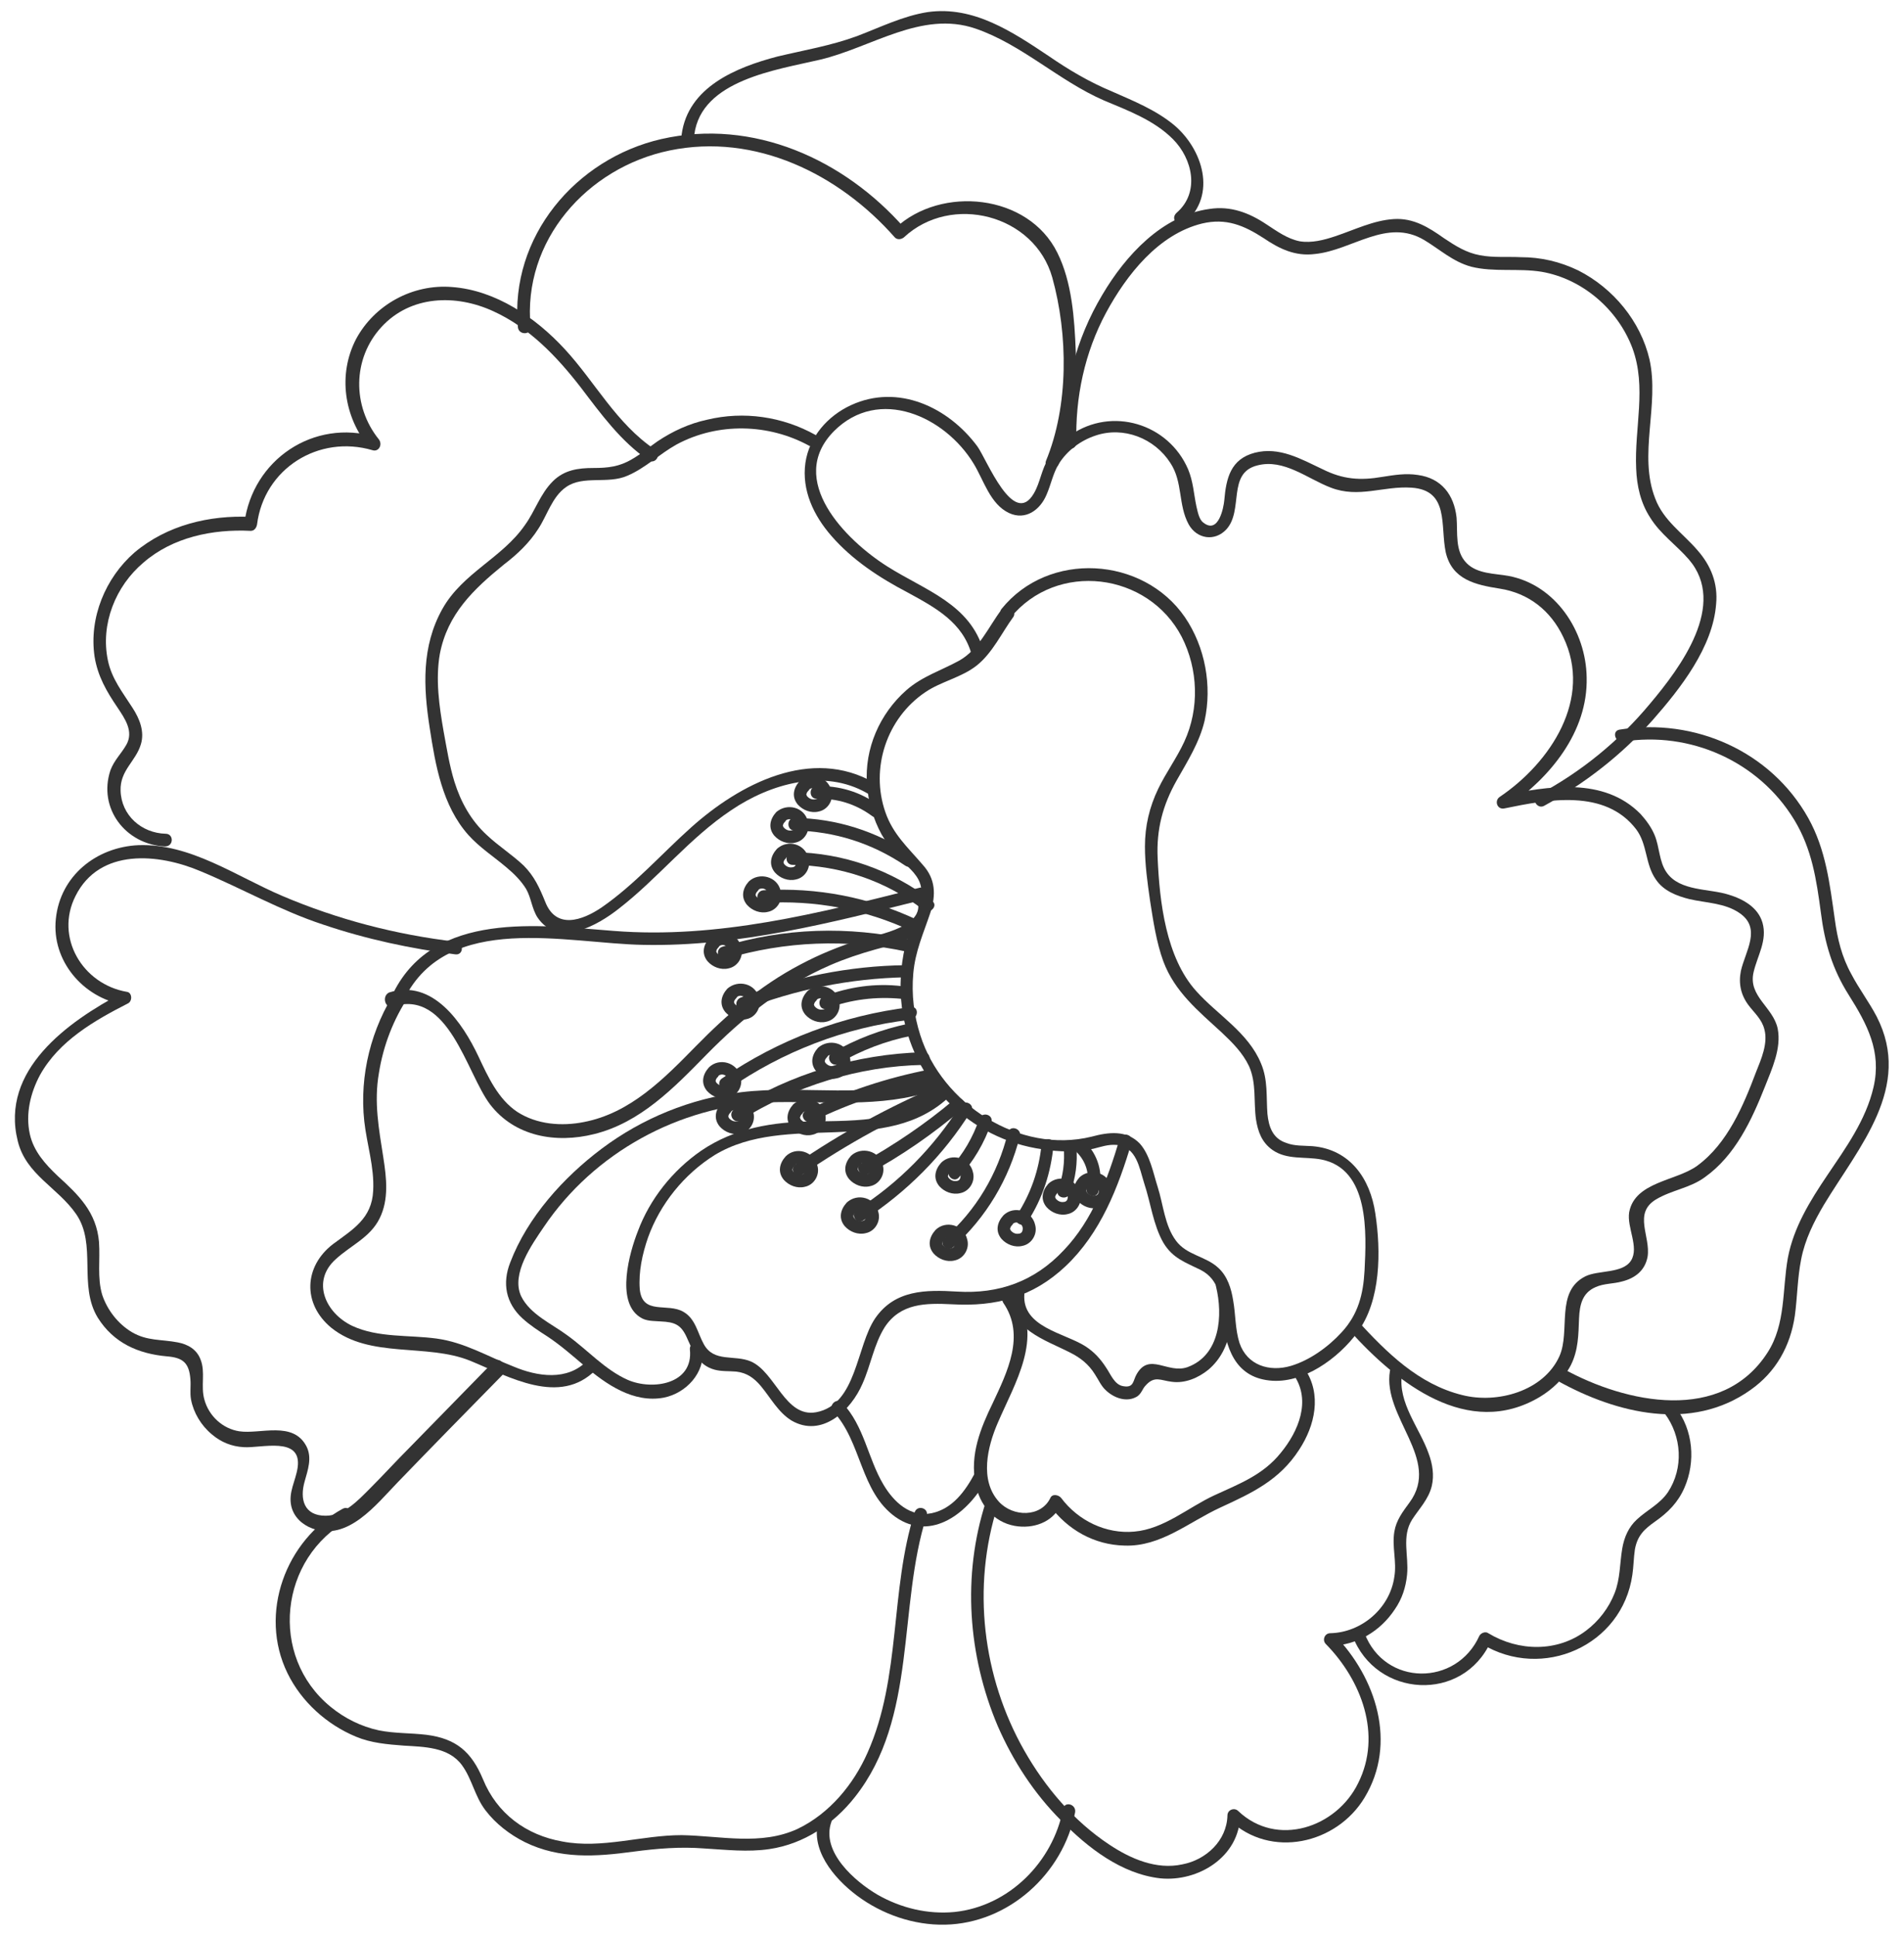 <?xml version="1.0" encoding="utf-8"?>
<!-- Generator: Adobe Illustrator 21.1.0, SVG Export Plug-In . SVG Version: 6.00 Build 0)  -->
<svg version="1.1" id="Guides" xmlns="http://www.w3.org/2000/svg" xmlns:xlink="http://www.w3.org/1999/xlink" x="0px" y="0px"
	 viewBox="0 0 300 305" style="enable-background:new 0 0 300 305;" xml:space="preserve">
<style type="text/css">
	.st0{fill:#333333;}
</style>
<g>
	<g>
		<g>
			<g>
				<g>
					<path class="st0" d="M212.7,209.6c7.4,8.2,18.6,17.1,29.9,10.4c2-1.2,3.8-2.9,4.9-5c1.2-2.4,1.2-4.8,1.3-7.4
						c0.1-2.1,0.5-4,2.6-4.9c1.3-0.6,2.8-0.5,4.2-0.9c2-0.5,3.6-1.7,4-3.9c0.5-3.2-2.3-6.8,1.3-9c2.5-1.5,5.4-1.8,7.7-3.5
						c4.8-3.4,7.4-9,9.5-14.3c1.1-2.8,2.6-6,2-9.1c-0.7-3.4-4.7-5.1-3.8-8.9c0.6-2.6,2.2-5,1.4-7.8c-0.7-2.4-3-3.7-5.3-4.4
						c-3.1-1-7.7-0.5-9.8-3.5c-1.2-1.7-1.1-4-1.9-5.9c-0.5-1.2-1.3-2.3-2.2-3.3c-5.8-5.9-14.6-4.4-21.8-2.9c0.3,0.6,0.5,1.2,0.8,1.8
						c6.7-4.6,12.7-11.8,12.5-20.4c-0.1-7.3-4.9-14.6-12.3-16c-2.2-0.4-4.9-0.3-6.6-2c-1.9-1.9-1.4-4.8-1.6-7.2
						c-0.4-3.6-2.4-6.2-6.1-6.7c-1.9-0.3-3.7,0-5.6,0.3c-3.5,0.6-6.2,0.4-9.4-1.2c-3.4-1.6-6.8-3.6-10.7-2.6c-3.8,1-4.5,4-4.8,7.5
						c-0.1,1.1-0.9,5.4-3.3,3.5c-0.7-0.5-0.9-1.8-1.1-2.6c-0.4-1.9-0.5-3.9-1.3-5.8c-3.1-7.2-12-9.9-18.5-5.4
						c-1.4,1-2.6,2.2-3.5,3.7c-1.1,1.7-1.3,3.8-2.3,5.5c-3.2,5.5-7.4-5.3-8.9-7.4c-4.6-6.2-12.5-9.9-19.9-6.5
						c-3.7,1.7-6.6,5-7.2,9.1c-0.6,4.3,1.3,8.3,4.1,11.5c3.3,3.8,7.6,6.6,12,8.9c4.4,2.4,8.7,4.7,10.1,9.8c0.4,1.2,2.3,0.7,1.9-0.5
						c-2.1-7.5-9.2-9.6-15.2-13.4c-6.5-4.1-16-13.6-8.4-21.3c7.1-7.1,17.5-2.3,22,5.1c1.6,2.6,2.6,6.4,5.6,7.8
						c2.6,1.2,4.9-0.5,5.9-2.9c0.7-1.6,1-3.3,1.9-4.8c1.3-2.1,3.4-3.7,5.8-4.5c4.4-1.5,9.3,0.4,11.8,4.3c2,3,1.2,6.6,2.9,9.7
						c1.3,2.3,4.1,2.7,5.9,0.8c2.8-3,0.1-8.9,4.9-10.1c4.2-1.1,7.9,2.1,11.6,3.5c4.4,1.7,8.3-0.3,12.7,0c6,0.4,4.5,6,5.4,10.2
						c1,4.3,4.7,5.1,8.5,5.7c4.5,0.7,8,3.4,10,7.6c4.7,9.7-2,19.8-10,25.2c-0.9,0.6-0.4,2.1,0.8,1.8c6.8-1.4,15.8-3.1,20.7,3.3
						c1.8,2.4,1.4,5.5,3.1,7.9c1.2,1.8,3.3,2.6,5.3,3.1c2.6,0.6,5.6,0.6,7.9,2.2c3.5,2.4,0.9,6,0.2,9.1c-0.4,2,0,3.8,1.2,5.4
						c0.9,1.2,2.1,2.2,2.5,3.8c0.6,2.2-0.5,4.7-1.3,6.7c-2,5.3-4.5,11.3-9.3,14.8c-3.3,2.4-9.8,2.5-10.7,7.3
						c-0.4,2.4,1.6,5.5,0.3,7.6c-1.3,2.1-5.2,1.5-7.2,2.5c-4.8,2.4-2.3,8.6-4.1,12.6c-2.5,5.5-9.8,7.5-15.3,6.1
						c-6.9-1.7-11.9-6.7-16.5-11.7C213.3,207.2,211.9,208.6,212.7,209.6L212.7,209.6z"/>
				</g>
			</g>
			<g>
				<g>
					<path class="st0" d="M157.8,96c-2.1,2.8-3.5,6.2-6.6,8c-2.9,1.6-5.9,2.5-8.4,4.7c-4.2,3.7-6.6,9.2-6.2,14.8
						c0.2,2.8,1,5.5,2.3,7.9c0.7,1.2,1.5,2.3,2.4,3.4c1.1,1.2,2.6,2.2,3.4,3.7c1.7,3.2-1.4,7.5-2.1,10.6c-0.7,3.1-0.9,6.3-0.5,9.5
						c1.5,11.6,10.6,20.8,22.2,22.4c2.6,0.4,5.4,0.5,8-0.1c1.2-0.3,2.3-0.7,3.6-0.6c3.2,0.3,3.6,3.6,4.4,6.1c1,3,1.4,6.5,3,9.3
						c1.5,2.5,3.5,3.1,5.9,4.3c2.9,1.5,3.2,4.5,3.4,7.4c0.5,4.7,1.9,9.4,7.4,10c5.3,0.6,10.9-3.5,13.9-7.6c3.7-5,3.7-12.8,2.8-18.7
						c-0.8-5.5-4-10.1-9.9-10.6c-1.4-0.1-2.8,0-4.1-0.5c-2.2-0.7-2.8-2.6-3-4.6c-0.2-2.7,0.1-5.3-1-7.9c-2-4.9-6.9-7.7-10.2-11.4
						c-4.8-5.3-5.8-14.1-6.1-21c-0.2-4.5,0.8-8.3,3-12.2c1.7-3,3.6-6,4.4-9.4c1.2-5.5,0.1-11.6-3.1-16.3
						c-6.6-9.6-21.5-10.5-28.9-1.3c-0.8,1,0.6,2.4,1.4,1.4c7.3-9,21.7-7.2,27,3c2.6,5.1,2.8,11.3,0.4,16.5c-1.2,2.6-2.9,4.9-4.1,7.4
						c-1.4,2.9-2.1,5.9-2.1,9.1c0,2.9,0.4,5.7,0.8,8.5c0.5,3.2,1,6.6,2.1,9.6c1.8,4.8,5.5,7.8,9.2,11.2c1.7,1.6,3.3,3.2,4.3,5.3
						c1.2,2.7,0.7,5.6,1.1,8.4c0.3,1.9,0.9,3.6,2.6,4.8c2.3,1.6,5.1,1,7.7,1.5c7.6,1.5,7.1,11.6,6.8,17.5c-0.2,3.7-1,6.9-3.6,9.7
						c-2.1,2.3-5,4.4-8,5.3c-3.4,1-6.9-0.1-8.1-3.6c-0.7-2.2-0.6-4.5-1-6.7c-0.3-1.9-0.9-3.8-2.3-5.1c-2-1.9-5-2-6.7-4.3
						c-1.8-2.4-2-5.7-2.9-8.5c-0.7-2.2-1.2-5-2.8-6.8c-2.1-2.2-5-1.8-7.6-1.1c-11.4,2.8-23.6-5.2-27-16c-1-3.1-1.4-6.4-1.1-9.7
						c0.3-3.5,1.6-6.3,2.7-9.6c0.9-2.8,0.8-5.3-1.2-7.5c-2.3-2.7-4.7-4.8-5.9-8.3c-2.4-6.9,0.2-14.8,6.3-18.9
						c2.5-1.7,5.7-2.3,8.1-4.2c2.5-2,3.9-5.1,5.8-7.7C160.3,96,158.5,95,157.8,96z"/>
				</g>
			</g>
			<g>
				<g>
					<path class="st0" d="M137.8,123.3c-10-5.8-21.3,0.2-28.9,7c-4.7,4.2-8.9,9-14.1,12.6c-3.1,2.1-7.2,3.5-8.9-0.9
						c-0.9-2.2-1.7-4-3.4-5.7c-1.8-1.7-4-3.1-5.8-4.8c-2.5-2.3-4.1-5.2-5.1-8.4c-0.8-2.6-1.2-5.2-1.7-7.9c-0.7-4-1.3-8.2-0.6-12.2
						c1.2-6.3,5.3-10.2,10.1-14.1c2.1-1.6,4-3.4,5.4-5.6c1.4-2.1,2.2-5.1,4.4-6.6c2.7-1.9,6.6-0.4,9.7-1.8c2.8-1.2,5-3.4,7.7-4.9
						c6.5-3.5,14.5-3.3,20.9,0.2c1.1,0.6,2.1-1.1,1-1.7c-5.2-2.9-11.3-3.8-17.1-2.4c-2.8,0.6-5.4,1.8-7.8,3.4c-1.3,0.9-2.6,2-4,2.8
						c-2,1.2-3.8,1.4-6.1,1.4c-2.4,0-4.6,0.3-6.4,2.1c-2,2-2.8,4.7-4.4,6.9c-3.6,5.2-9.8,7.5-13,13.2c-3.3,5.9-3,12.3-2,18.7
						c0.9,5.9,2,12.3,6.1,16.9c1.8,2,4,3.4,6,5.1c1.2,1,2.3,2.1,3.1,3.4c0.8,1.4,0.9,3.1,1.8,4.5c3.3,4.8,9.5,1.2,12.8-1.4
						c6.2-4.8,11.1-11.1,17.7-15.5c6.2-4.2,14.6-6.6,21.4-2.7C137.9,125.7,138.9,124,137.8,123.3L137.8,123.3z"/>
				</g>
			</g>
			<g>
				<g>
					<path class="st0" d="M148.4,171.5c-5.5,5.2-13.4,5-20.4,5.1c-6.2,0.1-12.2,1-17.5,4.6c-4.5,3.1-8.1,7.6-10,12.7
						c-1.3,3.3-3.5,11,0.3,13.5c1,0.7,2.1,0.6,3.3,0.7c2.2,0.1,3.2,0.5,4.1,2.5c1,2.2,1.8,4.4,4.4,5.1c1.1,0.3,2.3,0.2,3.4,0.3
						c1.7,0.2,2.8,1,3.9,2.3c1.5,1.8,2.7,4.1,4.8,5.4c4.8,2.8,9.4-1.6,11.2-5.8c1.3-2.9,1.8-6.2,3.5-8.9c2.5-3.8,6.5-3.8,10.6-3.6
						c6.9,0.4,12.7-1.1,17.9-6c5.5-5.2,8.3-12.4,10.4-19.5c0.4-1.2-1.6-1.8-1.9-0.5c-1.9,6.3-4.2,12.7-8.8,17.5
						c-4.6,4.9-10.2,6.9-16.8,6.5c-4.9-0.3-9.8-0.3-12.9,4.2c-3,4.4-2.9,13.6-9.3,14.8c-4.9,0.9-6.4-6.3-10.3-8
						c-2.6-1.1-5.8,0.2-7.4-2.7c-1-1.8-1.3-4-3.2-5.1c-2.5-1.5-6.5,0.6-6.9-3.6c-0.2-2.7,0.4-5.5,1.3-8.1c1.9-5.3,5.7-10,10.5-13
						c11.4-6.9,27,0.4,37.1-9.3C150.8,172,149.4,170.6,148.4,171.5L148.4,171.5z"/>
				</g>
			</g>
			<g>
				<g>
					<path class="st0" d="M159.3,203.8c-0.4,5.5,5.4,7.2,9.3,9.2c1.6,0.8,2.9,1.8,3.9,3.4c0.6,0.9,1,1.9,1.8,2.6
						c1.3,1.2,3.3,1.9,4.9,0.9c0.7-0.5,0.8-1.2,1.3-1.7c1.4-1.6,2.4-0.8,4.1-0.6c2.1,0.3,4.2-0.6,5.8-1.9c3.9-3.3,4.2-8.9,3.1-13.6
						c-0.3-1.2-2.2-0.7-1.9,0.5c1.1,4.5,0.7,10.8-4.5,12.7c-3.1,1.1-6-2.4-8,1.1c-0.6,1-0.4,2.2-2.1,1.9c-1.4-0.2-2-1.9-2.7-2.9
						c-0.9-1.4-1.9-2.5-3.3-3.4c-3.3-2.1-10-3-9.6-8.2C161.4,202.5,159.4,202.5,159.3,203.8L159.3,203.8z"/>
				</g>
			</g>
			<g>
				<g>
					<path class="st0" d="M158.1,205.2c3.5,5.1,0.6,10.9-1.7,15.8c-1.9,3.9-3.6,8.1-2.7,12.6c0.6,3.3,2.8,6.1,6.2,6.7
						c2.8,0.5,5.9-0.5,7.2-3.2c-0.6,0-1.2,0-1.7,0c2.8,3.8,7,6.2,11.8,6.3c5.7,0.2,10.1-3.7,15.1-6c5-2.3,9.3-4.3,12.4-9.1
						c2.5-3.8,3.6-8.7,0.9-12.7c-0.7-1.1-2.4-0.1-1.7,1c2.7,4,0.7,8.8-2.1,12.2c-2.8,3.5-6.6,4.9-10.5,6.7
						c-4.1,1.9-7.9,5.3-12.6,5.7c-4.4,0.4-8.8-1.7-11.5-5.3c-0.4-0.5-1.4-0.7-1.7,0c-1.5,3.1-5.9,3-8.1,0.6
						c-3.1-3.4-1.8-8.7-0.2-12.4c2.7-6.3,7.3-13.5,2.8-20.1C159.1,203.2,157.4,204.2,158.1,205.2L158.1,205.2z"/>
				</g>
			</g>
			<g>
				<g>
					<path class="st0" d="M153.6,232c-1.5,2.8-3.5,5.6-6.8,6.3c-3.4,0.7-6-1.8-7.6-4.5c-2.5-4.2-3-9.2-6.5-12.9
						c-0.9-0.9-2.3,0.5-1.4,1.4c4.5,4.8,4.2,12.6,9.8,16.6c5.7,4,11.6-0.8,14.3-5.9C156,231.9,154.2,230.9,153.6,232L153.6,232z"/>
				</g>
			</g>
			<g>
				<g>
					<path class="st0" d="M108.7,212.5c0.6,5.5-5.9,6.5-9.8,4.8c-3.6-1.6-6.3-4.7-9.5-7c-2.4-1.8-5.9-3.3-7.3-6.2
						c-1.6-3.5,1.7-8.1,3.6-10.9c7.9-11.7,21.3-19,35.3-19.6c8.8-0.3,17.7,1,26.2-1.9c1.2-0.4,0.7-2.4-0.5-1.9
						c-9.7,3.4-19.9,1-29.9,2.2c-8,1-15.6,4.1-22,8.9c-6,4.5-11.7,10.8-14.4,17.9c-1.3,3.3-0.7,6.4,1.9,8.8c1.2,1.1,2.6,2,4,2.9
						c2.1,1.4,3.9,3,5.8,4.6c3.4,2.9,7.7,5.9,12.5,5c3.5-0.7,6.5-3.9,6.1-7.6C110.6,211.2,108.6,211.2,108.7,212.5L108.7,212.5z"/>
				</g>
			</g>
			<g>
				<g>
					<path class="st0" d="M61.9,158.5c8.8-2.8,11.6,10.5,15.3,15.4c3.9,5.1,10.4,6.2,16.4,4.7c7.3-1.8,12.6-7.3,17.7-12.5
						c5.7-5.8,11.9-10.8,19.5-14.1c2.3-1,4.7-1.8,7.2-2.5c1.8-0.5,3.7-0.9,5.3-1.8c2.6-1.5,4.1-4.5,2.7-7.4
						c-0.2-0.4-0.7-0.6-1.1-0.5c-15.8,4-31.8,8.1-48.2,6.8c-11.8-0.9-28.2-3.2-34.7,9.7c-0.6,1.1,1.2,2.2,1.7,1
						c6.9-13.8,25.6-8.7,37.7-8.5c15,0.3,29.6-3.5,44-7.1c-0.4-0.2-0.8-0.3-1.1-0.5c2.3,4.7-6,6-8.8,6.8c-3.2,1-6.4,2.3-9.4,3.9
						c-6.3,3.3-11.5,7.8-16.5,12.9c-5,5.1-10.3,10.5-17.6,11.9c-3.5,0.7-7.4,0.4-10.5-1.6c-3-2-4.6-5.5-6.1-8.7
						c-2.5-5.3-7.2-12.3-14.1-10.1C60.1,156.9,60.7,158.9,61.9,158.5L61.9,158.5z"/>
				</g>
			</g>
			<g>
				<g>
					<path class="st0" d="M62.5,155.8c-4,6.1-5.9,13.5-5.1,20.8c0.4,3.6,1.6,7.2,1.4,10.9c-0.2,4.4-3.2,6.1-6.3,8.4
						c-4.6,3.5-4.9,9.4-0.3,13.2c6.1,4.9,15,2.4,21.9,5.2c6.1,2.5,14.1,7.2,19.8,1.4c0.9-0.9-0.5-2.3-1.4-1.4
						c-3.1,3.2-7.8,2.5-11.6,0.9c-4.1-1.6-7.7-3.8-12.1-4.4c-4.4-0.6-9.2-0.1-13.3-2c-4.2-2-6.5-7-2.6-10.5c2.4-2.2,5.4-3.4,6.9-6.4
						c1.5-3,1.1-6.4,0.6-9.6c-0.7-4.5-1.5-8.7-0.7-13.3c0.7-4.4,2.3-8.5,4.7-12.1C64.9,155.7,63.2,154.7,62.5,155.8L62.5,155.8z"/>
				</g>
			</g>
			<g>
				<g>
					<path class="st0" d="M77.7,214.5c-4.4,4.5-8.8,9-13.2,13.5c-2.1,2.1-4.1,4.3-6.2,6.4c-1.9,1.9-4.1,4.3-7,4.3
						c-3.4,0-4.1-2.6-3.3-5.4c0.5-1.8,1.2-3.7,0.3-5.5c-2.1-4.1-7.3-1.9-10.6-2.4c-2.6-0.4-4.8-2.4-5.5-5c-0.6-2.1,0.2-4.3-0.6-6.3
						c-0.6-1.6-2-2.4-3.6-2.7c-2.6-0.5-4.8-0.2-7.2-1.6c-2.2-1.3-3.9-3.5-4.7-5.9c-0.8-2.7-0.3-5.5-0.5-8.3
						c-0.4-4.7-3.2-7.4-6.5-10.4c-2-1.9-3.8-3.9-4.4-6.6c-0.7-3.2,0.1-6.5,1.6-9.3c3-5.4,8.6-8.6,13.9-11.3c0.7-0.4,0.6-1.7-0.2-1.8
						c-7-1.2-11.4-8.6-8.1-15.1c3.8-7.6,13.1-6.7,19.7-3.9c6.5,2.7,12.6,6.2,19.3,8.4c6.8,2.3,13.8,3.8,20.9,4.7
						c1.3,0.1,1.3-1.9,0-2c-9.4-1.1-18.6-3.5-27.3-7.2c-7.3-3.1-14.5-8.3-22.7-8c-6.6,0.3-12.3,4.8-13,11.6
						c-0.7,6.6,4.3,12.4,10.6,13.5c-0.1-0.6-0.2-1.2-0.2-1.8c-8.5,4.5-19.2,12.1-16.4,23.3c1.3,5.3,6.3,7.3,9.2,11.5
						c3.3,4.8,0.3,11.2,3.4,16.3c2.5,4,6.4,5.7,10.9,6.1c2.5,0.2,3.5,1,3.7,3.6c0.1,1.1-0.1,2.1,0.1,3.2c0.4,2.1,1.6,4.1,3.3,5.5
						c1.4,1.2,3.1,1.9,5,2c2.7,0.2,9.2-1.8,8.5,3.2c-0.3,2.1-1.5,3.9-1,6.1c0.4,1.7,1.7,2.9,3.3,3.5c5.6,2.1,10.1-3.8,13.5-7.3
						c5.5-5.7,11.1-11.4,16.6-17C80,214.9,78.6,213.5,77.7,214.5L77.7,214.5z"/>
				</g>
			</g>
			<g>
				<g>
					<path class="st0" d="M26.1,131.3c-3.8-0.1-7-2.9-7.1-6.8c-0.1-3.2,2.4-4.6,3.2-7.3c0.6-2-0.2-4-1.3-5.7
						c-1.6-2.5-3.3-4.6-3.9-7.5c-1.2-5.7,1.2-11.7,5.6-15.4c4.6-4,10.9-5.3,16.9-5c0.6,0,0.9-0.5,1-1c1.1-8.8,9.7-14.2,18.2-11.7
						c1,0.3,1.6-0.9,1-1.7c-4.2-5.2-4.2-12.7,0.4-17.7c4.6-5,11.7-5.2,17.6-2.5c5.7,2.6,10,7.1,13.8,12c3.2,4.2,6.3,8.5,10.7,11.5
						c1.1,0.7,2.1-1,1-1.7C97.1,66.7,93.8,60.2,89,55c-4.6-5-10.9-9.3-17.8-9.8C65,44.7,59,48,56.1,53.4c-2.9,5.6-1.9,12.3,2.1,17.1
						c0.3-0.6,0.6-1.1,1-1.7c-9.8-2.9-19.4,3.6-20.7,13.6c0.3-0.3,0.7-0.7,1-1C33,81.1,26.3,82.7,21.2,87c-4.6,4-7.2,10.3-6.3,16.4
						c0.5,3.1,1.9,5.5,3.6,8c1.2,1.8,2.6,3.8,1.4,5.9c-0.8,1.4-1.9,2.4-2.5,4c-2,6,2.4,11.7,8.6,12
						C27.4,133.3,27.4,131.3,26.1,131.3L26.1,131.3z"/>
				</g>
			</g>
			<g>
				<g>
					<path class="st0" d="M166.8,73.1c2.3-5.6,2.9-11.8,2.7-17.8c-0.2-5.1-0.6-10.9-2.9-15.5c-4.6-9.3-18.3-10.6-25.5-3.9
						c0.5,0,0.9,0,1.4,0c-9.5-10.8-23.8-17.3-38.3-14C90.7,25,80.3,37.3,81.6,51.5c0.1,1.3,2.1,1.3,2,0
						c-1.3-13.6,8.9-25.1,21.9-27.8c13.5-2.8,26.7,3.7,35.5,13.7c0.4,0.4,1,0.3,1.4,0c7.5-7,20.6-3.6,23.4,6.3
						c2.5,9,2.6,20.2-1,28.9C164.4,73.8,166.3,74.3,166.8,73.1L166.8,73.1z"/>
				</g>
			</g>
			<g>
				<g>
					<path class="st0" d="M169.6,69.7c-0.2-7.1,1.3-14.2,4.7-20.5c3.2-5.9,8.2-12.3,15.1-14c3.8-0.9,6.6,0.3,9.7,2.3
						c2.5,1.7,5,2.9,8.1,2.5c5.9-0.6,11.3-5.7,17.2-2.2c2.5,1.5,4.5,3.4,7.4,4.2c3.6,0.9,7.4,0.2,11.1,0.8c6.4,1.1,12,5.9,14.3,12
						c2.3,6.2,0.3,12.6,0.6,19c0.1,2.7,0.7,5.4,2.2,7.7c1.6,2.6,4.1,4.3,6.1,6.6c6.1,7.1-1.3,17-6.1,22.7
						c-4.9,5.9-10.9,10.8-17.7,14.4c-1.1,0.6-0.1,2.3,1,1.7c6.4-3.5,12.2-8,17.1-13.5c4.4-5,9.5-11.5,10-18.3c0.3-3.2-0.8-6-2.9-8.4
						c-2.3-2.7-5.4-4.7-6.7-8.2c-2.7-6.9,0.7-14.7-0.9-21.9c-1.4-6-5.7-11.2-11.2-14c-2.9-1.4-5.9-2.1-9.1-2.1
						c-2.1-0.1-4.3,0.1-6.4-0.3c-2.2-0.4-3.9-1.5-5.7-2.7c-2.4-1.7-4.8-3.2-7.9-3c-3.2,0.2-6.2,1.7-9.2,2.7
						c-1.8,0.6-3.7,1.1-5.6,0.8c-2-0.4-3.6-1.6-5.3-2.7c-2.7-1.8-5.6-2.9-8.9-2.4c-7.5,1-13.3,7.4-16.9,13.5c-4.2,7-6.3,15.1-6,23.3
						C167.6,71,169.6,71,169.6,69.7L169.6,69.7z"/>
				</g>
			</g>
			<g>
				<g>
					<path class="st0" d="M186.7,35.1c5.1-4.4,2.8-11.6-1.7-15.4c-2.9-2.4-6.4-3.8-9.8-5.3c-3.6-1.5-6.8-3.4-10-5.6
						c-5.7-3.8-11.8-7.9-19-6.9c-3.9,0.6-7.5,2.4-11.2,3.8c-4.1,1.5-8.3,2.2-12.5,3.2c-6.5,1.7-14.1,4.8-15.1,12.3
						c-0.2,1.3,1.8,1.3,2,0c1.1-8.6,13-10.2,19.8-11.8c8.1-1.9,16-7.8,24.5-4.9c7.3,2.5,13.1,8.2,20.2,11.3
						c3.8,1.6,7.9,3.1,10.9,6.1c3.1,3.1,4.3,8.4,0.6,11.6C184.3,34.5,185.7,35.9,186.7,35.1L186.7,35.1z"/>
				</g>
			</g>
			<g>
				<g>
					<path class="st0" d="M245.5,217.5c9.2,5.1,21,8,30.3,1.4c4-2.8,6.3-6.9,7-11.7c0.4-2.9,0.4-5.9,1-8.9c0.6-3.1,2-5.9,3.6-8.6
						c5.5-9.1,14-18.5,8.3-29.6c-1.2-2.3-2.8-4.4-4-6.7c-1.5-2.7-2.2-5.6-2.6-8.6c-0.8-5.6-1.4-11-4.2-16
						c-5.9-10.5-17.9-15.8-29.7-13.9c-1.3,0.2-0.7,2.1,0.5,1.9c10.6-1.7,21.4,3.1,27,12.3c2.8,4.6,3.5,9.4,4.2,14.6
						c0.6,4.8,1.8,8.9,4.4,13c2.9,4.6,5.2,8.9,3.9,14.5c-1.2,5.2-4.4,9.6-7.3,13.9c-2.7,4-5.3,8.2-6.2,13c-0.9,5-0.3,10.4-3.2,14.9
						c-7.2,11.2-22.3,8-32.1,2.6C245.4,215.1,244.4,216.9,245.5,217.5L245.5,217.5z"/>
				</g>
			</g>
			<g>
				<g>
					<path class="st0" d="M155.3,236.6c-3.7,11.5-2.8,24.1,1.9,35.2c2.4,5.5,5.7,10.6,10,14.9c4.2,4.3,9.5,8.4,15.6,9.1
						c6,0.6,12.5-3.4,12.6-9.9c-0.6,0.2-1.1,0.5-1.7,0.7c6.5,6.2,16.9,3.8,21.3-3.5c5.2-8.6,1.8-18.9-4.7-25.6
						c-0.2,0.6-0.5,1.1-0.7,1.7c4.2-0.1,7.9-2.3,10.2-5.8c1.1-1.6,1.7-3.4,1.9-5.4c0.3-3-0.9-6,0.8-8.7c1.1-1.7,2.6-3.2,3.1-5.3
						c0.4-1.7,0.1-3.5-0.5-5.1c-1.4-4-4.9-8-4.2-12.5c0.2-1.3-1.7-1.8-1.9-0.5c-1.2,7.3,8.1,13.9,3.1,20.7c-1.1,1.5-2.1,2.8-2.4,4.6
						c-0.4,2.4,0.4,4.7,0,7.1c-0.7,5-5.2,8.8-10.1,8.9c-0.9,0-1.3,1.1-0.7,1.7c5.6,5.7,8.9,14.3,5.1,21.9c-3.4,7-12.8,10.2-18.9,4.4
						c-0.6-0.6-1.7-0.2-1.7,0.7c-0.1,4-3.4,7-7.1,7.7c-4.1,0.9-8.2-0.9-11.5-3.1c-5.6-3.7-10.1-9-13.4-14.8
						c-6.6-11.6-8.3-25.8-4.2-38.6C157.6,235.9,155.7,235.4,155.3,236.6L155.3,236.6z"/>
				</g>
			</g>
			<g>
				<g>
					<path class="st0" d="M213.1,257.6c3.7,9.8,17.4,10.6,21.8,0.9c-0.5,0.1-0.9,0.2-1.4,0.4c9.5,5.8,22.1,0.3,23.7-10.9
						c0.2-1.3,0.2-2.7,0.4-4c0.4-2.2,1.5-3.2,3.2-4.4c2-1.4,3.6-3,4.6-5.3c1.8-4.1,1.4-9.1-1.4-12.7c-0.8-1-2.5,0-1.7,1
						c2.7,3.6,3,8.6,0.5,12.4c-1.3,1.9-3.3,2.8-4.9,4.3c-1.3,1.2-2,2.8-2.3,4.6c-0.4,2.4-0.3,4.7-1.2,7c-0.9,2.3-2.5,4.4-4.5,5.9
						c-4.5,3.4-10.6,3.3-15.4,0.4c-0.4-0.3-1.1-0.1-1.4,0.4c-3.6,8-14.9,8-18.1-0.4C214.6,255.9,212.6,256.4,213.1,257.6
						L213.1,257.6z"/>
				</g>
			</g>
			<g>
				<g>
					<path class="st0" d="M54,237.6c-9,4.9-13.3,16.5-8.7,25.9c2.2,4.5,6.2,8.1,10.8,10c2.4,1,4.9,1.2,7.5,1.4
						c3.2,0.2,7.1,0.2,9.2,3.1c1.6,2.2,2,4.9,3.7,7.1c1.6,2.1,3.8,3.8,6.2,5c5.5,2.7,11.2,2.3,17.1,1.5c3.8-0.5,7.4-0.8,11.2-0.5
						c3.4,0.2,6.8,0.6,10.2,0.1c5.5-0.8,10.2-4,13.5-8.2c9.9-12.5,6.7-29.9,11.3-44.3c0.4-1.2-1.5-1.8-1.9-0.5
						c-3.9,12.3-2.1,25.9-7.4,37.8c-2.2,5-6,9.6-11,12c-5.8,2.7-12.2,1.1-18.3,1c-6.3,0-12.6,2.2-18.8,1c-5.7-1-10.3-4.4-12.5-9.8
						c-1.8-4.3-4.2-6.4-8.9-7c-2.5-0.3-5-0.2-7.5-0.7c-2.8-0.6-5.4-1.9-7.6-3.7c-9.8-8-8.1-23.5,2.9-29.5
						C56.1,238.7,55.1,237,54,237.6L54,237.6z"/>
				</g>
			</g>
			<g>
				<g>
					<path class="st0" d="M129.1,286.3c-1.7,4.8,2.3,9.5,5.9,12.2c4,3,9,4.7,13.9,4.6c10-0.2,18.6-8,20.5-17.7
						c0.2-1.3-1.7-1.8-1.9-0.5c-1.6,8.3-8.5,15.3-17.1,16.2c-4.2,0.4-8.4-0.6-12.1-2.7c-3.6-2.1-9-6.8-7.3-11.5
						C131.5,285.6,129.5,285.1,129.1,286.3L129.1,286.3z"/>
				</g>
			</g>
		</g>
		<g>
			<g>
				<g>
					<path class="st0" d="M164.1,180.3c-0.4,4-1.7,7.7-3.9,11.1c-0.7,1.1,1,2.1,1.7,1c2.4-3.7,3.7-7.8,4.1-12.1
						C166.2,179.1,164.2,179.1,164.1,180.3L164.1,180.3z"/>
				</g>
			</g>
			<g>
				<g>
					<path class="st0" d="M158.1,191.4c-1,1.1-1.3,2.5-0.3,3.7c0.8,0.9,2.1,1.4,3.3,1.1c1.5-0.3,2.4-1.9,2-3.3
						C162.6,190.6,159.7,189.8,158.1,191.4c-0.9,0.9,0.5,2.3,1.4,1.4c0.7-0.7,1.9,0,1.6,1c-0.1,0.4-0.4,0.5-0.8,0.5
						c-0.4,0-0.8-0.2-1.1-0.6c0.1,0.1-0.1-0.2,0-0.1c-0.1-0.2-0.1,0,0-0.2c0,0.1,0-0.2,0-0.1c0.1-0.2,0.2-0.3,0.3-0.4
						C160.4,191.8,159,190.4,158.1,191.4z"/>
				</g>
			</g>
			<g>
				<g>
					<path class="st0" d="M148.3,183.1c-1,1.1-1.3,2.5-0.3,3.7c0.8,0.9,2.1,1.4,3.3,1.1c1.5-0.3,2.4-1.9,2-3.3
						C152.8,182.3,149.9,181.5,148.3,183.1c-0.9,0.9,0.5,2.3,1.4,1.4c0.7-0.7,1.9,0,1.6,1c-0.1,0.4-0.4,0.5-0.8,0.5
						c-0.4,0-0.8-0.2-1.1-0.6c0.1,0.1-0.1-0.2,0-0.1c-0.1-0.2-0.1,0,0-0.2c0,0.1,0-0.2,0-0.1c0.1-0.2,0.2-0.3,0.3-0.4
						C150.6,183.6,149.2,182.1,148.3,183.1z"/>
				</g>
			</g>
			<g>
				<g>
					<path class="st0" d="M147.4,193.7c-1,1.1-1.3,2.5-0.3,3.7c0.8,0.9,2.1,1.4,3.3,1.1c1.5-0.3,2.4-1.9,2-3.3
						C151.9,192.9,149,192.1,147.4,193.7c-0.9,0.9,0.5,2.3,1.4,1.4c0.7-0.7,1.9,0,1.6,1c-0.1,0.4-0.4,0.5-0.8,0.5
						c-0.4,0-0.8-0.2-1.1-0.6c0.1,0.1-0.1-0.2,0-0.1c-0.1-0.2-0.1,0,0-0.2c0,0.1,0-0.2,0-0.1c0.1-0.2,0.2-0.3,0.3-0.4
						C149.7,194.1,148.3,192.7,147.4,193.7z"/>
				</g>
			</g>
			<g>
				<g>
					<path class="st0" d="M165.2,186.4c-1,1.1-1.3,2.5-0.3,3.7c0.8,0.9,2.1,1.4,3.3,1.1c1.5-0.3,2.4-1.9,2-3.3
						C169.7,185.6,166.8,184.9,165.2,186.4c-0.9,0.9,0.5,2.3,1.4,1.4c0.7-0.7,1.9,0,1.6,1c-0.1,0.4-0.4,0.5-0.8,0.5
						c-0.4,0-0.8-0.2-1.1-0.6c0.1,0.1-0.1-0.2,0-0.1c-0.1-0.2-0.1,0,0-0.2c0,0.1,0-0.2,0-0.1c0.1-0.2,0.2-0.3,0.3-0.4
						C167.5,186.9,166.1,185.5,165.2,186.4z"/>
				</g>
			</g>
			<g>
				<g>
					<path class="st0" d="M170.1,185.4c-1,1.1-1.3,2.5-0.3,3.7c0.8,0.9,2.1,1.4,3.3,1.1c1.5-0.3,2.4-1.9,2-3.3
						C174.6,184.6,171.7,183.9,170.1,185.4c-0.9,0.9,0.5,2.3,1.4,1.4c0.7-0.7,1.9,0,1.6,1c-0.1,0.4-0.4,0.5-0.8,0.5
						c-0.4,0-0.8-0.2-1.1-0.6c0.1,0.1-0.1-0.2,0-0.1c-0.1-0.2-0.1,0,0-0.2c0,0.1,0-0.2,0-0.1c0.1-0.2,0.2-0.3,0.3-0.4
						C172.4,185.9,171,184.5,170.1,185.4z"/>
				</g>
			</g>
			<g>
				<g>
					<path class="st0" d="M158.8,178.4c-1.6,6.5-5,12.2-10,16.6c-1,0.9,0.5,2.3,1.4,1.4c5.2-4.7,8.8-10.7,10.5-17.5
						C161,177.7,159.1,177.1,158.8,178.4L158.8,178.4z"/>
				</g>
			</g>
			<g>
				<g>
					<path class="st0" d="M154.3,176.2c-1,2.9-2.5,5.5-4.6,7.8c-0.9,1,0.6,2.4,1.4,1.4c2.3-2.5,4-5.4,5.1-8.6
						C156.6,175.5,154.7,175,154.3,176.2L154.3,176.2z"/>
				</g>
			</g>
			<g>
				<g>
					<path class="st0" d="M151.3,174.1c-4.2,6.6-9.7,12.2-16.3,16.4c-1.1,0.7-0.1,2.4,1,1.7c6.9-4.5,12.6-10.2,17-17.2
						C153.7,174,152,173,151.3,174.1L151.3,174.1z"/>
				</g>
			</g>
			<g>
				<g>
					<path class="st0" d="M150.3,173.2c-4.5,3.8-9.4,7.1-14.6,10c-1.1,0.6-0.1,2.3,1,1.7c5.4-2.9,10.4-6.4,15-10.3
						C152.7,173.8,151.3,172.4,150.3,173.2L150.3,173.2z"/>
				</g>
			</g>
			<g>
				<g>
					<path class="st0" d="M167.6,180.6c0.2,2.4-0.1,4.6-0.9,6.8c-0.5,1.2,1.5,1.7,1.9,0.5c0.9-2.4,1.2-4.8,1-7.3
						C169.5,179.3,167.5,179.3,167.6,180.6L167.6,180.6z"/>
				</g>
			</g>
			<g>
				<g>
					<path class="st0" d="M169.5,181.3c1.6,1.5,2.3,3.7,1.7,5.8c-0.3,1.2,1.6,1.8,1.9,0.5c0.8-2.8-0.1-5.8-2.2-7.8
						C169.9,179,168.5,180.4,169.5,181.3L169.5,181.3z"/>
				</g>
			</g>
			<g>
				<g>
					<path class="st0" d="M148,170.9c-7.9,3.4-15.5,7.5-22.6,12.4c-1.1,0.7-0.1,2.5,1,1.7c7.1-4.9,14.7-9,22.6-12.4
						C150.2,172.1,149.2,170.4,148,170.9L148,170.9z"/>
				</g>
			</g>
			<g>
				<g>
					<path class="st0" d="M146.6,168.4c-6.8,1.3-13.4,3.5-19.6,6.5c-1.2,0.6-0.1,2.3,1,1.7c6.1-3,12.5-5.1,19.1-6.3
						C148.4,170,147.8,168.1,146.6,168.4L146.6,168.4z"/>
				</g>
			</g>
			<g>
				<g>
					<path class="st0" d="M145.5,165.7c-10.6,0.3-20.9,3.4-29.8,9c-1.1,0.7-0.1,2.4,1,1.7c8.7-5.4,18.6-8.5,28.8-8.7
						C146.8,167.7,146.8,165.7,145.5,165.7L145.5,165.7z"/>
				</g>
			</g>
			<g>
				<g>
					<path class="st0" d="M143.2,161.2c-4.3,0.9-8.3,2.4-12.1,4.6c-1.1,0.6-0.1,2.4,1,1.7c3.6-2.1,7.5-3.6,11.6-4.4
						C145,162.9,144.5,161,143.2,161.2L143.2,161.2z"/>
				</g>
			</g>
			<g>
				<g>
					<path class="st0" d="M143.5,158.6c-10.7,1.3-20.8,5.1-29.7,11.2c-1.1,0.7-0.1,2.5,1,1.7c8.5-5.9,18.3-9.7,28.6-10.9
						C144.8,160.4,144.8,158.4,143.5,158.6L143.5,158.6z"/>
				</g>
			</g>
			<g>
				<g>
					<path class="st0" d="M142.1,155.3c-4.2-0.5-8.3,0.1-12.3,1.6c-1.2,0.5-0.7,2.4,0.5,1.9c3.8-1.4,7.7-1.9,11.8-1.5
						C143.3,157.5,143.3,155.5,142.1,155.3L142.1,155.3z"/>
				</g>
			</g>
			<g>
				<g>
					<path class="st0" d="M142.7,152c-8.9,0.1-17.7,1.9-26,5.1c-1.2,0.5-0.7,2.4,0.5,1.9c8.2-3.2,16.7-4.9,25.5-5.1
						C144,154,144,152,142.7,152L142.7,152z"/>
				</g>
			</g>
			<g>
				<g>
					<path class="st0" d="M143.6,148c-9.9-2.2-20.1-1.9-29.8,1.1c-1.2,0.4-0.7,2.3,0.5,1.9c9.4-2.8,19.2-3.2,28.7-1.1
						C144.3,150.2,144.9,148.3,143.6,148L143.6,148z"/>
				</g>
			</g>
			<g>
				<g>
					<path class="st0" d="M144.6,144.9c-7.6-3.6-15.9-5.2-24.3-4.7c-1.3,0.1-1.3,2.1,0,2c8.1-0.5,16,1,23.3,4.4
						C144.8,147.1,145.8,145.4,144.6,144.9L144.6,144.9z"/>
				</g>
			</g>
			<g>
				<g>
					<path class="st0" d="M146.9,141.9c-6.4-4.9-14-7.6-22-7.7c-1.3,0-1.3,2,0,2c7.5,0.1,14.7,2.5,20.6,7.1
						C146.4,144.1,147.9,142.7,146.9,141.9L146.9,141.9z"/>
				</g>
			</g>
			<g>
				<g>
					<path class="st0" d="M143.6,134.6c-5.5-3.7-11.8-5.7-18.4-5.8c-1.3,0-1.3,2,0,2c6.3,0.1,12.2,2,17.4,5.5
						C143.7,137.1,144.7,135.3,143.6,134.6L143.6,134.6z"/>
				</g>
			</g>
			<g>
				<g>
					<path class="st0" d="M138.4,126.8c-2.8-2.1-6.2-3.1-9.7-3c-1.3,0-1.3,2,0,2c3.2-0.1,6.1,0.8,8.7,2.7
						C138.4,129.3,139.4,127.5,138.4,126.8L138.4,126.8z"/>
				</g>
			</g>
			<g>
				<g>
					<path class="st0" d="M133.4,189.4c-1,1.1-1.3,2.5-0.3,3.7c0.8,0.9,2.1,1.4,3.3,1.1c1.5-0.3,2.4-1.9,2-3.3
						C137.9,188.6,135.1,187.8,133.4,189.4c-0.9,0.9,0.5,2.3,1.4,1.4c0.7-0.7,1.9,0,1.6,1c-0.1,0.4-0.4,0.5-0.8,0.5
						c-0.4,0-0.8-0.2-1.1-0.6c0.1,0.1-0.1-0.2,0-0.1c-0.1-0.2-0.1,0,0-0.2c0,0.1,0-0.2,0-0.1c0.1-0.2,0.2-0.3,0.3-0.4
						C135.7,189.9,134.3,188.4,133.4,189.4z"/>
				</g>
			</g>
			<g>
				<g>
					<path class="st0" d="M134.1,182c-1,1.1-1.3,2.5-0.3,3.7c0.8,0.9,2.1,1.4,3.3,1.1c1.5-0.3,2.4-1.9,2-3.3
						C138.6,181.2,135.7,180.5,134.1,182c-0.9,0.9,0.5,2.3,1.4,1.4c0.7-0.7,1.9,0,1.6,1c-0.1,0.4-0.4,0.5-0.8,0.5
						c-0.4,0-0.8-0.2-1.1-0.6c0.1,0.1-0.1-0.2,0-0.1c-0.1-0.2-0.1,0,0-0.2c0,0.1,0-0.2,0-0.1c0.1-0.2,0.2-0.3,0.3-0.4
						C136.4,182.5,135,181.1,134.1,182z"/>
				</g>
			</g>
			<g>
				<g>
					<path class="st0" d="M123.8,182.1c-1,1.1-1.3,2.5-0.3,3.7c0.8,0.9,2.1,1.4,3.3,1.1c1.5-0.3,2.4-1.9,2-3.3
						C128.2,181.3,125.4,180.5,123.8,182.1c-0.9,0.9,0.5,2.3,1.4,1.4c0.7-0.7,1.9,0,1.6,1c-0.1,0.4-0.4,0.5-0.8,0.5
						c-0.4,0-0.8-0.2-1.1-0.6c0.1,0.1-0.1-0.2,0-0.1c-0.1-0.2-0.1,0,0-0.2c0,0.1,0-0.2,0-0.1c0.1-0.2,0.2-0.3,0.3-0.4
						C126.1,182.6,124.6,181.2,123.8,182.1z"/>
				</g>
			</g>
			<g>
				<g>
					<path class="st0" d="M125,173.9c-1,1.1-1.3,2.5-0.3,3.7c0.8,0.9,2.1,1.4,3.3,1.1c1.5-0.3,2.4-1.9,2-3.3
						C129.5,173.1,126.7,172.4,125,173.9c-0.9,0.9,0.5,2.3,1.4,1.4c0.7-0.7,1.9,0,1.6,1c-0.1,0.4-0.4,0.5-0.8,0.5
						c-0.4,0-0.8-0.2-1.1-0.6c0.1,0.1-0.1-0.2,0-0.1c-0.1-0.2-0.1,0,0-0.2c0,0.1,0-0.2,0-0.1c0.1-0.2,0.2-0.3,0.3-0.4
						C127.3,174.4,125.9,173,125,173.9z"/>
				</g>
			</g>
			<g>
				<g>
					<path class="st0" d="M113.7,173.7c-1,1.1-1.3,2.5-0.3,3.7c0.8,0.9,2.1,1.4,3.3,1.1c1.5-0.3,2.4-1.9,2-3.3
						C118.2,172.9,115.4,172.2,113.7,173.7c-0.9,0.9,0.5,2.3,1.4,1.4c0.7-0.7,1.9,0,1.6,1c-0.1,0.4-0.4,0.5-0.8,0.5
						c-0.4,0-0.8-0.2-1.1-0.6c0.1,0.1-0.1-0.2,0-0.1c-0.1-0.2-0.1,0,0-0.2c0,0.1,0-0.2,0-0.1c0.1-0.2,0.2-0.3,0.3-0.4
						C116,174.2,114.6,172.8,113.7,173.7z"/>
				</g>
			</g>
			<g>
				<g>
					<path class="st0" d="M128.9,165c-1,1.1-1.3,2.5-0.3,3.7c0.8,0.9,2.1,1.4,3.3,1.1c1.5-0.3,2.4-1.9,2-3.3
						C133.4,164.2,130.6,163.5,128.9,165c-0.9,0.9,0.5,2.3,1.4,1.4c0.7-0.7,1.9,0,1.6,1c-0.1,0.4-0.4,0.5-0.8,0.5
						c-0.4,0-0.8-0.2-1.1-0.6c0.1,0.1-0.1-0.2,0-0.1c-0.1-0.2-0.1,0,0-0.2c0,0.1,0-0.2,0-0.1c0.1-0.2,0.2-0.3,0.3-0.4
						C131.2,165.5,129.8,164.1,128.9,165z"/>
				</g>
			</g>
			<g>
				<g>
					<path class="st0" d="M111.7,168.1c-1,1.1-1.3,2.5-0.3,3.7c0.8,0.9,2.1,1.4,3.3,1.1c1.5-0.3,2.4-1.9,2-3.3
						C116.2,167.3,113.3,166.5,111.7,168.1c-0.9,0.9,0.5,2.3,1.4,1.4c0.7-0.7,1.9,0,1.6,1c-0.1,0.4-0.4,0.5-0.8,0.5
						c-0.4,0-0.8-0.2-1.1-0.6c0.1,0.1-0.1-0.2,0-0.1c-0.1-0.2-0.1,0,0-0.2c0,0.1,0-0.2,0-0.1c0.1-0.2,0.2-0.3,0.3-0.4
						C114,168.5,112.6,167.1,111.7,168.1z"/>
				</g>
			</g>
			<g>
				<g>
					<path class="st0" d="M127.2,156.1c-1,1.1-1.3,2.5-0.3,3.7c0.8,0.9,2.1,1.4,3.3,1.1c1.5-0.3,2.4-1.9,2-3.3
						C131.7,155.3,128.9,154.6,127.2,156.1c-0.9,0.9,0.5,2.3,1.4,1.4c0.7-0.7,1.9,0,1.6,1c-0.1,0.4-0.4,0.5-0.8,0.5
						c-0.4,0-0.8-0.2-1.1-0.6c0.1,0.1-0.1-0.2,0-0.1c-0.1-0.2-0.1,0,0-0.2c0,0.1,0-0.2,0-0.1c0.1-0.2,0.2-0.3,0.3-0.4
						C129.5,156.6,128.1,155.2,127.2,156.1z"/>
				</g>
			</g>
			<g>
				<g>
					<path class="st0" d="M114.6,155.7c-1,1.1-1.3,2.5-0.3,3.7c0.8,0.9,2.1,1.4,3.3,1.1c1.5-0.3,2.4-1.9,2-3.3
						C119.1,154.9,116.3,154.2,114.6,155.7c-0.9,0.9,0.5,2.3,1.4,1.4c0.7-0.7,1.9,0,1.6,1c-0.1,0.4-0.4,0.5-0.8,0.5
						c-0.4,0-0.8-0.2-1.1-0.6c0.1,0.1-0.1-0.2,0-0.1c-0.1-0.2-0.1,0,0-0.2c0,0.1,0-0.2,0-0.1c0.1-0.2,0.2-0.3,0.3-0.4
						C116.9,156.2,115.5,154.8,114.6,155.7z"/>
				</g>
			</g>
			<g>
				<g>
					<path class="st0" d="M111.8,147.7c-1,1.1-1.3,2.5-0.3,3.7c0.8,0.9,2.1,1.4,3.3,1.1c1.5-0.3,2.4-1.9,2-3.3
						C116.3,146.9,113.4,146.1,111.8,147.7c-0.9,0.9,0.5,2.3,1.4,1.4c0.7-0.7,1.9,0,1.6,1c-0.1,0.4-0.4,0.5-0.8,0.5
						c-0.4,0-0.8-0.2-1.1-0.6c0.1,0.1-0.1-0.2,0-0.1c-0.1-0.2-0.1,0,0-0.2c0,0.1,0-0.2,0-0.1c0.1-0.2,0.2-0.3,0.3-0.4
						C114.1,148.2,112.7,146.8,111.8,147.7z"/>
				</g>
			</g>
			<g>
				<g>
					<path class="st0" d="M118,138.8c-1,1.1-1.3,2.5-0.3,3.7c0.8,0.9,2.1,1.4,3.3,1.1c1.5-0.3,2.4-1.9,2-3.3
						C122.5,138,119.6,137.3,118,138.8c-0.9,0.9,0.5,2.3,1.4,1.4c0.7-0.7,1.9,0,1.6,1c-0.1,0.4-0.4,0.5-0.8,0.5
						c-0.4,0-0.8-0.2-1.1-0.6c0.1,0.1-0.1-0.2,0-0.1c-0.1-0.2-0.1,0,0-0.2c0,0.1,0-0.2,0-0.1c0.1-0.2,0.2-0.3,0.3-0.4
						C120.3,139.3,118.9,137.9,118,138.8z"/>
				</g>
			</g>
			<g>
				<g>
					<path class="st0" d="M122.4,133.7c-1,1.1-1.3,2.5-0.3,3.7c0.8,0.9,2.1,1.4,3.3,1.1c1.5-0.3,2.4-1.9,2-3.3
						C126.9,132.9,124.1,132.1,122.4,133.7c-0.9,0.9,0.5,2.3,1.4,1.4c0.7-0.7,1.9,0,1.6,1c-0.1,0.4-0.4,0.5-0.8,0.5
						c-0.4,0-0.8-0.2-1.1-0.6c0.1,0.1-0.1-0.2,0-0.1c-0.1-0.2-0.1,0,0-0.2c0,0.1,0-0.2,0-0.1c0.1-0.2,0.2-0.3,0.3-0.4
						C124.7,134.1,123.3,132.7,122.4,133.7z"/>
				</g>
			</g>
			<g>
				<g>
					<path class="st0" d="M122.3,127.9c-1,1.1-1.3,2.5-0.3,3.7c0.8,0.9,2.1,1.4,3.3,1.1c1.5-0.3,2.4-1.9,2-3.3
						C126.8,127.1,124,126.4,122.3,127.9c-0.9,0.9,0.5,2.3,1.4,1.4c0.7-0.7,1.9,0,1.6,1c-0.1,0.4-0.4,0.5-0.8,0.5
						c-0.4,0-0.8-0.2-1.1-0.6c0.1,0.1-0.1-0.2,0-0.1c-0.1-0.2-0.1,0,0-0.2c0,0.1,0-0.2,0-0.1c0.1-0.2,0.2-0.3,0.3-0.4
						C124.6,128.4,123.2,127,122.3,127.9z"/>
				</g>
			</g>
			<g>
				<g>
					<path class="st0" d="M126,123c-1,1.1-1.3,2.5-0.3,3.7c0.8,0.9,2.1,1.4,3.3,1.1c1.5-0.3,2.4-1.9,2-3.3
						C130.4,122.2,127.6,121.5,126,123c-0.9,0.9,0.5,2.3,1.4,1.4c0.7-0.7,1.9,0,1.6,1c-0.1,0.4-0.4,0.5-0.8,0.5
						c-0.4,0-0.8-0.2-1.1-0.6c0.1,0.1-0.1-0.2,0-0.1c-0.1-0.2-0.1,0,0-0.2c0,0.1,0-0.2,0-0.1c0.1-0.2,0.2-0.3,0.3-0.4
						C128.3,123.5,126.9,122.1,126,123z"/>
				</g>
			</g>
		</g>
	</g>
</g>
</svg>
